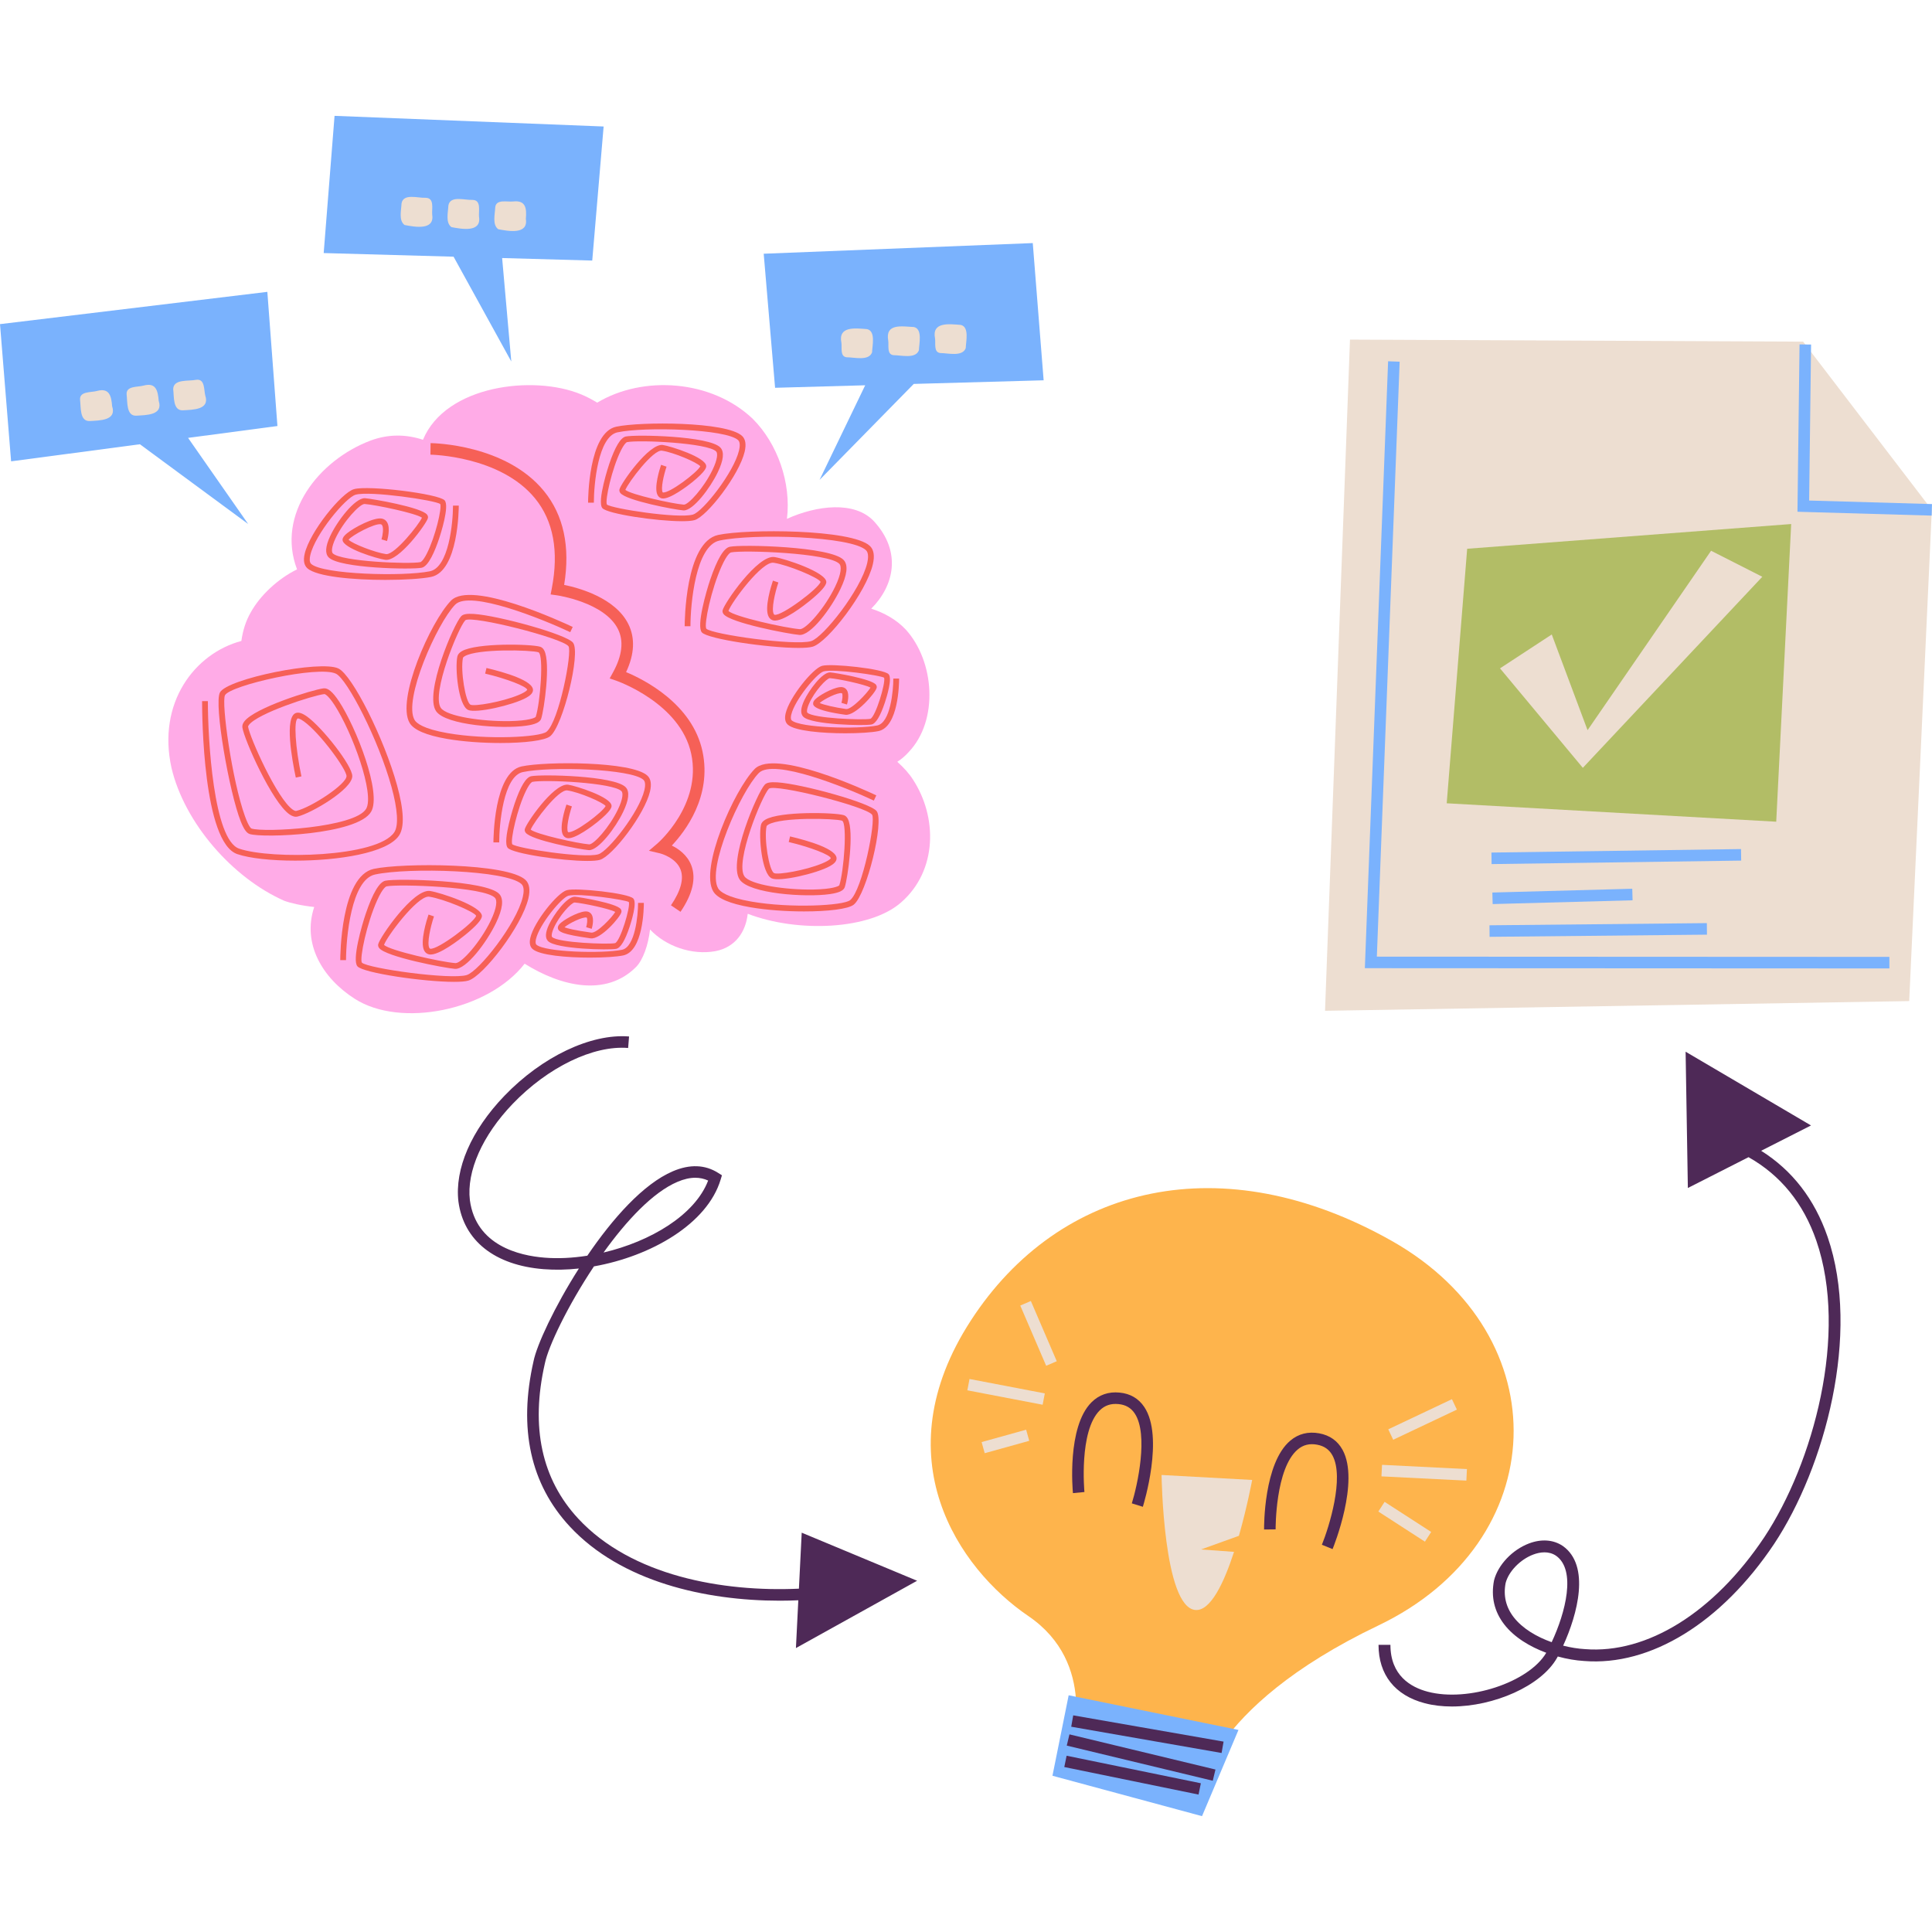 <?xml version="1.0" encoding="iso-8859-1"?>
<!-- Generator: Adobe Illustrator 28.0.0, SVG Export Plug-In . SVG Version: 6.00 Build 0)  -->
<svg xmlns="http://www.w3.org/2000/svg" xmlns:xlink="http://www.w3.org/1999/xlink" version="1.1" id="Layer_1" x="0px" y="0px" viewBox="0 0 512 512" style="enable-background:new 0 0 512 512;" xml:space="preserve">
<g>
	<g>
		<polygon style="fill:#EDDED1;" points="351.147,267.872 357.759,89.999 477.849,90.54 511.955,135.113 505.958,265.299   "/>
		<path style="fill:#B2BD66;" d="M388.816,145.428l-5.423,67.453l87.325,4.878l3.963-78.885L388.816,145.428z M419.466,203.482    l-21.948-26.359l13.714-8.981l9.488,25.363l32.735-47.549l13.574,6.894L419.466,203.482z"/>
		<polygon style="fill:#7AB2FD;" points="511.91,136.642 476.347,135.619 476.897,91.268 479.955,91.307 479.441,132.648     512,133.584   "/>
		<polygon style="fill:#7AB2FD;" points="500.705,256.644 361.701,256.577 367.862,95.74 370.921,95.857 364.879,253.522     500.705,253.586   "/>
		
			<rect x="395.168" y="225.566" transform="matrix(1 -0.014 0.014 1 -3.078 5.902)" style="fill:#7AB2FD;" width="66.139" height="3.058"/>
		
			<rect x="395.445" y="235.819" transform="matrix(1 -0.027 0.027 1 -6.324 11.387)" style="fill:#7AB2FD;" width="37.079" height="3.059"/>
		
			<rect x="394.674" y="244.993" transform="matrix(1 -0.01 0.01 1 -2.398 4.166)" style="fill:#7AB2FD;" width="57.607" height="3.058"/>
	</g>
	<path style="fill:#4E2957;" d="M243.044,418.917l-30.582-12.742l-0.741,14.84c-20.198,0.918-44.364-3.367-58.47-18.551   c-9.703-10.447-12.69-24.261-8.864-41.097c0.911-4.56,6.105-15.404,13.015-25.763c15.07-2.671,30.047-11.226,33.586-23.029   l0.335-1.108l-0.977-0.621c-3.488-2.22-7.538-2.37-12.03-0.451c-7.846,3.348-16.008,12.578-22.668,22.378   c-3.892,0.614-7.747,0.81-11.331,0.521c-6.693-0.526-18.167-3.208-19.792-15.224c-0.917-7.645,3.33-17.199,11.36-25.555   c9.345-9.721,21.348-15.539,30.579-14.788l0.245-3.049c-10.127-0.811-23.071,5.361-33.028,15.718   c-8.789,9.145-13.233,19.364-12.188,28.061c1.397,10.347,9.628,16.866,22.584,17.886c2.993,0.236,6.143,0.172,9.333-0.172   c-6.495,10.18-11.167,20.313-12.015,24.557c-4.056,17.843-0.822,32.585,9.614,43.818c13.588,14.631,35.9,19.658,55.653,19.658   c1.655,0,3.288-0.043,4.901-0.112l-0.633,12.664L243.044,418.917z M179.518,313.207c1.699-0.726,3.273-1.089,4.737-1.089   c1.206,0,2.341,0.246,3.411,0.739c-3.518,9.191-15.335,16.16-27.721,19.074C165.984,323.517,172.993,315.992,179.518,313.207z"/>
	<path style="fill:#4E2957;" d="M484.339,327.799c-3.456-10.032-9.381-17.655-17.618-22.832l13.215-6.712l-33.234-19.541   l0.597,36.117l16.082-8.168c8.491,4.799,14.544,12.202,17.976,22.163c8.502,24.67-0.783,58.91-13.831,78.597   c-13.287,19.885-31.039,30.939-47.527,29.608c-1.777-0.104-3.745-0.409-5.749-0.915c3.802-8.285,7.269-21.212-0.087-26.417   c-2.488-1.683-5.677-1.916-8.971-0.667c-4.402,1.671-8.201,5.658-9.258,9.787c-0.848,4.33,0.066,8.262,2.718,11.685   c2.625,3.391,6.773,5.886,11.119,7.499c-4.626,7.849-20.661,13.142-31.4,10.32c-4.513-1.187-9.895-4.307-9.895-12.424h-3.154   c0,7.899,4.351,13.395,12.248,15.472c2.249,0.591,4.683,0.868,7.194,0.868c11.095,0,23.638-5.402,27.858-12.875   c0.068-0.123,0.137-0.248,0.206-0.376c2.425,0.668,4.817,1.063,6.949,1.189c17.62,1.427,36.435-10.153,50.373-31.006   C483.619,388.849,493.17,353.427,484.339,327.799z M411.208,435.195c-3.963-1.408-7.735-3.612-10.064-6.623   c-2.07-2.671-2.784-5.749-2.135-9.059c0.786-3.058,3.856-6.227,7.302-7.535c0.845-0.319,1.891-0.594,2.983-0.594   c1.025,0,2.094,0.24,3.079,0.906C417.776,416.113,414.864,427.414,411.208,435.195z"/>
	<g>
		<path style="fill:#FEB44C;" d="M283.876,462.561c0,0,7.132-21.72-11.364-34.3c-18.495-12.581-38.771-42.062-15.213-78.333    c23.549-36.269,66.883-46.298,111.495-21.098c44.612,25.202,42.707,79.831-3.512,101.934    c-46.213,22.102-47.874,45.519-47.874,45.519L283.876,462.561z"/>
		<polygon style="fill:#7AB2FD;" points="283.207,449.266 278.912,470.593 318.549,481.299 328.208,458.445   "/>
		
			<rect x="298.495" y="452.594" transform="matrix(0.201 -0.98 0.98 0.201 -221.49 669.837)" style="fill:#4E2957;" width="3.058" height="36.301"/>
		
			<rect x="301.058" y="445.996" transform="matrix(0.234 -0.972 0.972 0.234 -221.254 650.864)" style="fill:#4E2957;" width="3.057" height="39.808"/>
		
			<rect x="302.656" y="439.473" transform="matrix(0.172 -0.985 0.985 0.172 -201.052 680.126)" style="fill:#4E2957;" width="3.059" height="40.454"/>
		<path style="fill:#4E2957;" d="M302.867,399.315l-2.921-0.908c1.473-4.735,4.477-18.245,0.768-23.825    c-0.992-1.492-2.398-2.306-4.295-2.487c-2.028-0.205-3.667,0.36-5.008,1.701c-5.51,5.512-4.043,21.444-4.026,21.604l-3.046,0.295    c-0.069-0.712-1.619-17.528,4.907-24.059c2.001-1.998,4.507-2.879,7.466-2.585c2.834,0.272,5.035,1.564,6.549,3.839    C308.535,380.826,303.1,398.564,302.867,399.315z"/>
		<path style="fill:#4E2957;" d="M353.145,410.53l-2.831-1.156c1.869-4.59,6.021-17.792,2.801-23.671    c-0.86-1.571-2.189-2.501-4.065-2.846c-2.016-0.37-3.688,0.045-5.134,1.266c-5.964,5.02-5.866,21.019-5.862,21.18l-3.058,0.033    c-0.009-0.715-0.113-17.601,6.947-23.55c2.162-1.822,4.745-2.467,7.657-1.937c2.801,0.514,4.886,1.989,6.2,4.387    C360.375,392.593,353.444,409.801,353.145,410.53z"/>
		<path style="fill:#EDDED1;" d="M318.277,410.624l10.046-3.618c2.207-7.733,3.515-14.804,3.515-14.804l-24.012-1.317    c0,0,0.457,35.145,8.999,35.778c4.011,0.296,7.565-7.281,10.205-15.403L318.277,410.624z"/>
		
			<rect x="260.022" y="380.43" transform="matrix(0.964 -0.268 0.268 0.964 -92.479 85.117)" style="fill:#EDDED1;" width="12.241" height="3.059"/>
		
			<rect x="265.065" y="358.464" transform="matrix(0.188 -0.982 0.982 0.188 -145.487 561.353)" style="fill:#EDDED1;" width="3.059" height="20.319"/>
		
			<rect x="273.948" y="344.78" transform="matrix(0.918 -0.395 0.395 0.918 -117.292 137.688)" style="fill:#EDDED1;" width="3.057" height="17.383"/>
		
			<rect x="370.668" y="396.205" transform="matrix(0.543 -0.84 0.84 0.543 -168.811 496.797)" style="fill:#EDDED1;" width="3.058" height="14.695"/>
		
			<rect x="375.748" y="379.06" transform="matrix(0.05 -0.999 0.999 0.05 -31.37 747.672)" style="fill:#EDDED1;" width="3.059" height="22.525"/>
		
			<rect x="367.492" y="374.805" transform="matrix(0.904 -0.428 0.428 0.904 -124.725 197.248)" style="fill:#EDDED1;" width="18.667" height="3.059"/>
	</g>
	<g>
		<g>
			<path style="fill:#FFABE7;" d="M63.968,169.858c0.37-2.754,1.209-5.389,2.509-7.616c2.437-4.385,7.09-8.822,12.242-11.352     c-5.549-14.559,5.668-28.911,19.487-34.139c4.796-1.768,9.425-1.669,13.89-0.209c6.006-14.487,29.354-17.261,41.922-12.024     c1.49,0.614,2.894,1.369,4.253,2.188c12.116-7.298,30.349-6.094,41.238,4.311c6.52,6.518,10.211,16.92,9.04,26.481     c7.858-3.563,17.952-4.837,23.071,0.66c7.451,8.128,5.268,17.163-0.732,23.141c3.467,1.125,6.639,2.887,9.142,5.53     c7.645,8.41,8.792,24.083,0.764,32.493c-0.932,1.048-1.941,1.88-2.998,2.562c1.726,1.547,3.169,3.157,4.145,4.701     c6.499,9.939,6.499,24.083-3.058,32.493c-8.183,7.335-27.38,8.197-40.73,3.082c-0.514,4.733-3.19,8.871-8.583,9.915     c-6.233,1.113-13.093-1.288-17.301-5.74c-0.475,4.115-1.878,8.099-3.724,9.945c-7.938,7.94-19.861,5.162-29.513-0.888     c-9.664,12.454-32.902,17.095-45.03,9.298c-8.523-5.453-13.98-14.558-10.731-24.325c-3.381-0.352-6.433-1.066-8.001-1.67     c-13.762-6.116-26.377-20.643-29.817-35.169C41.617,186.264,51.565,173.173,63.968,169.858z"/>
			<path style="fill:#F66057;" d="M180.346,241.637l-2.533-1.717c2.628-3.872,3.479-7.07,2.53-9.507     c-1.251-3.202-5.394-4.256-5.436-4.265l-2.936-0.688l2.291-1.964c0.119-0.1,11.755-10.249,8.926-23.687     c-2.84-13.484-19.72-19.366-19.89-19.424l-1.726-0.587l0.875-1.598c2.458-4.472,2.9-8.34,1.314-11.495     c-3.578-7.121-16.112-8.931-16.238-8.949l-1.598-0.221l0.305-1.583c1.914-9.894,0.418-17.93-4.444-23.883     c-9.207-11.268-27.524-11.576-27.709-11.577l0.03-3.058c0.809,0.007,19.944,0.336,30.047,12.702     c5.205,6.372,7.003,14.732,5.352,24.869c3.823,0.779,13.502,3.391,16.987,10.329c1.863,3.711,1.669,8.005-0.573,12.785     c4.65,1.932,17.587,8.37,20.26,21.061c2.506,11.907-4.638,21.194-8.141,24.904c1.789,0.875,4.083,2.479,5.152,5.219     C184.53,232.732,183.571,236.881,180.346,241.637z"/>
			<path style="fill:#F66057;" d="M78.226,228.077c-6.308,0.002-12.087-0.615-15.339-1.728c-9.07-3.103-9.33-36.722-9.33-40.545     h1.529c0,10.086,1.49,36.77,8.296,39.099c8.556,2.927,36.665,2.318,41.103-4.341c1.18-1.77,0.914-6.057-0.744-12.07     c-3.449-12.503-11.719-28.532-14.723-29.962c-4.647-2.211-27.963,3.061-29.387,5.703c-1.018,1.893,1.846,22.572,5.298,32.106     c1.063,2.943,1.673,3.217,1.699,3.227c3.333,1.117,27.485-0.214,30.408-5.228c2.279-3.905-3.646-20.226-8.377-27.486     c-1.869-2.87-2.664-2.918-2.697-2.918l0,0c-3.213,0.402-17.641,5.092-20.001,8.182c-0.173,0.228-0.224,0.388-0.215,0.462     c0.379,2.661,7.648,19.122,11.871,22.007c0.373,0.252,0.696,0.366,0.884,0.322c3.984-0.938,13.329-7.072,13.329-9.23     c0-1.785-6.929-11.337-11.292-14.499c-1.213-0.875-1.616-0.781-1.616-0.781c-1.123,0.372-0.66,7.689,0.961,15.352l-1.493,0.317     c-1.021-4.804-3.055-16.088,0.045-17.12c0.75-0.252,1.699,0.058,2.975,0.976c4.011,2.891,11.949,12.954,11.949,15.755     c0,3.506-10.874,9.863-14.506,10.717c-0.636,0.154-1.344-0.035-2.099-0.548c-4.641-3.169-12.074-19.915-12.519-23.053     c-0.075-0.521,0.095-1.062,0.51-1.605c2.795-3.66,18.018-8.396,21.025-8.771c1.141-0.143,2.431,0.959,4.083,3.467     c4.525,6.856,11.376,24.303,8.503,29.224c-3.596,6.164-28.858,7.026-32.215,5.908c-0.81-0.27-1.535-1.307-2.35-3.36     c-3.028-7.635-7.144-31.103-5.504-34.148c1.959-3.643,26.607-8.634,31.388-6.358c3.694,1.759,12.119,18.528,15.542,30.936     c1.828,6.634,2.01,11.117,0.541,13.324C102.643,226.085,89.58,228.077,78.226,228.077z"/>
			<path style="fill:#F66057;" d="M102.111,153.68c-8.461,0-18.143-0.839-20.655-3.082c-0.878-0.787-1.12-2.074-0.717-3.824     c1.329-5.779,9.715-16.188,13.081-17.145c3.813-1.078,22.435,1.223,24.014,2.972c1.35,1.496-1.138,9.139-1.424,10.005     c-1.123,3.383-2.846,7.493-4.674,7.856c-2.598,0.521-21.781,0.172-24.639-2.754c-0.995-1.017-0.866-2.9,0.388-5.598     c1.917-4.126,6.549-10.081,9.145-10.081c0.039,0,0.081,0.001,0.119,0.004c1.744,0.13,14.998,2.392,16.447,4.377     c0.203,0.276,0.272,0.594,0.2,0.899c-0.346,1.439-7.696,11.597-11.316,11.046c-2.189-0.307-11.301-3.073-11.301-5.304     c0-0.52,0.361-1.048,1.168-1.71c1.932-1.586,7.194-4.335,9.264-3.909c0.582,0.115,1.054,0.448,1.365,0.963     c0.962,1.593,0.092,4.638-0.009,4.98l-1.463-0.436c0.332-1.121,0.603-3.027,0.161-3.754c-0.089-0.148-0.191-0.221-0.352-0.254     c-1.663-0.29-7.663,2.943-8.538,4.096c0.979,1.053,7.042,3.409,9.918,3.814c0.042,0.006,0.083,0.009,0.132,0.009     c2.332,0,8.532-7.742,9.398-9.661c-1.613-1.174-12.194-3.408-15.186-3.629c-0.012-0.001-0.024-0.001-0.036-0.001     c-1.257,0-5.573,4.556-7.729,9.195c-1.063,2.294-1.033,3.527-0.681,3.885c2.099,2.147,20.18,2.934,23.247,2.324     c0.006-0.001,0.594-0.14,1.676-2.262c2.267-4.459,4.041-12.064,3.548-13.13c-1.254-0.993-18.66-3.542-22.423-2.47     c-2.652,0.754-10.743,10.512-12.009,16.018c-0.185,0.802-0.293,1.859,0.248,2.34c3.106,2.774,24.349,3.382,31.445,1.935     c5.023-1.023,6.126-12.906,6.126-17.4h1.529c0,0.711-0.081,17.417-7.35,18.899C111.85,153.376,107.203,153.68,102.111,153.68z"/>
			<path style="fill:#F66057;" d="M224.017,194.329c-6.215,0-13.376-0.623-15.234-2.283c-0.699-0.627-0.896-1.629-0.585-2.98     c0.979-4.245,7.164-11.901,9.649-12.607c2.467-0.705,16.354,0.779,17.653,2.219c1.01,1.12-0.499,5.994-0.986,7.462     c-1.215,3.658-2.41,5.629-3.557,5.856c-1.915,0.381-15.981,0.1-18.086-2.059c-0.791-0.806-0.711-2.252,0.239-4.296     c1.24-2.67,4.736-7.447,6.836-7.447c0.033,0,0.066,0.001,0.098,0.003c1.326,0.099,10.988,1.741,12.101,3.264     c0.182,0.251,0.245,0.544,0.179,0.824c-0.325,1.36-5.689,7.532-8.309,7.135c-8.532-1.201-8.532-2.516-8.532-3.012     c0-0.447,0.284-0.88,0.926-1.404c1.466-1.206,5.307-3.227,6.902-2.884c0.481,0.096,0.872,0.37,1.129,0.798     c0.732,1.209,0.14,3.364,0.015,3.785l-1.463-0.438c0.224-0.756,0.424-2.091,0.14-2.558c-1.084-0.296-4.85,1.623-5.911,2.594     c1.018,0.482,4.059,1.189,7.007,1.604c1.466,0.17,5.591-4.211,6.466-5.683c-1.559-0.86-8.625-2.343-10.763-2.499h-0.003     c-0.83,0-4.112,3.451-5.579,6.894c-0.621,1.457-0.526,2.108-0.385,2.25c1.475,1.512,14.712,2.019,16.695,1.629     c1.371-0.538,4.107-9.557,3.637-10.896c-0.97-0.623-13.373-2.422-16.031-1.673c-1.84,0.524-7.69,7.635-8.577,11.482     c-0.099,0.432-0.215,1.201,0.117,1.496c2.219,1.986,17.528,2.401,22.658,1.356c3.512-0.715,4.28-9.218,4.28-12.433h1.529     c0,1.311-0.153,12.841-5.504,13.932C231.048,194.111,227.7,194.329,224.017,194.329z"/>
			<path style="fill:#F66057;" d="M156.364,253.779c-6.215,0-13.377-0.623-15.234-2.283c-0.699-0.627-0.896-1.629-0.585-2.98     c0.98-4.245,7.165-11.901,9.65-12.608c2.464-0.699,16.351,0.778,17.653,2.219c1.01,1.12-0.499,5.994-0.985,7.462     c-1.216,3.658-2.41,5.63-3.557,5.856c-1.911,0.384-15.978,0.099-18.086-2.059c-0.791-0.807-0.711-2.252,0.239-4.296     c1.24-2.67,4.737-7.447,6.836-7.447c0.033,0,0.066,0.001,0.099,0.003c1.326,0.098,10.987,1.741,12.102,3.264     c0.182,0.251,0.245,0.544,0.179,0.824c-0.322,1.35-5.498,7.321-8.171,6.938c-7.374-1.038-8.67-1.734-8.67-2.815     c0-0.446,0.284-0.879,0.926-1.403c1.466-1.207,5.322-3.215,6.902-2.883c0.481,0.095,0.872,0.37,1.129,0.797     c0.732,1.21,0.14,3.364,0.015,3.785l-1.463-0.437c0.224-0.756,0.424-2.09,0.14-2.558c-1.063-0.267-4.802,1.601-5.889,2.576     c0.657,0.278,2.416,0.763,7.123,1.424c1.481,0.179,5.477-4.038,6.328-5.486c-1.553-0.86-8.625-2.343-10.763-2.5h-0.003     c-0.83,0-4.112,3.451-5.579,6.894c-0.621,1.458-0.526,2.109-0.385,2.25c1.478,1.513,14.712,2.019,16.695,1.629     c1.371-0.538,4.107-9.557,3.638-10.896c-0.971-0.623-13.374-2.424-16.031-1.672c-1.84,0.524-7.691,7.635-8.577,11.482     c-0.099,0.431-0.215,1.201,0.117,1.496c2.219,1.988,17.531,2.399,22.659,1.356c3.512-0.715,4.28-9.218,4.28-12.433h1.529     c0,1.311-0.152,12.84-5.504,13.932C163.395,253.561,160.047,253.779,156.364,253.779z"/>
			<path style="fill:#F66057;" d="M213.096,241.538c-4.74,0-9.954-0.358-14.272-1.109c-5.396-0.938-8.691-2.344-9.793-4.178     c-3.67-6.094,5.483-26.823,10.943-32.444c5.346-5.5,29.519,5.679,32.254,6.973l-0.651,1.383     c-7.167-3.384-26.622-11.297-30.504-7.29c-4.82,4.959-13.878,25.364-10.734,30.589c0.487,0.81,2.27,2.334,8.745,3.46     c10.53,1.834,24.43,1.084,26.212-0.372c3.279-2.677,6.884-21.176,5.806-22.664c-1.732-2.21-25.493-8.198-27.332-6.887     c-1.888,1.975-9.049,19.503-6.487,23.239c1.529,2.229,10.862,3.606,18.173,3.5c5.164-0.094,6.806-0.872,6.974-1.137     c1.177-3.591,2.186-16.321,0.735-17.111c-2.007-0.62-16.112-0.981-19.562,1.042c-0.307,0.181-0.436,0.337-0.454,0.418     c-0.711,3.317,0.657,11.801,2.004,12.437c1.048,0.499,8.297-0.724,12.749-2.574c2.07-0.862,2.276-1.375,2.276-1.381     c-0.206-0.903-5.418-2.928-11.158-4.287l0.353-1.487c4.737,1.12,12.633,3.387,12.319,5.977c-0.081,0.679-0.645,1.289-1.777,1.914     c-3.524,1.949-13.341,4.205-15.413,3.221c-2.625-1.239-3.488-11.149-2.846-14.14c0.117-0.553,0.511-1.029,1.174-1.417     c3.85-2.261,18.394-1.925,20.792-1.181c0.442,0.136,0.803,0.469,1.069,0.988c1.726,3.335-0.045,15.723-0.818,18.079     c-0.305,0.93-1.532,1.502-3.975,1.853c-6.448,0.913-21.297-0.094-23.874-3.85c-3.219-4.693,4.716-23.148,6.66-25.178     c0.508-0.53,1.517-0.709,3.312-0.594c6.492,0.413,24.704,5.428,26.338,7.645c2.049,2.769-2.661,21.972-6.069,24.757     C224.824,240.91,219.374,241.538,213.096,241.538z"/>
			<path style="fill:#F66057;" d="M132.645,196.905c-4.74,0-9.954-0.358-14.273-1.109c-5.396-0.938-8.691-2.344-9.793-4.178     c-3.67-6.094,5.483-26.823,10.942-32.444c5.346-5.503,29.519,5.679,32.254,6.973l-0.651,1.383     c-7.168-3.384-26.628-11.296-30.504-7.29c-4.82,4.959-13.878,25.364-10.734,30.589c0.487,0.809,2.27,2.334,8.744,3.46     c10.53,1.835,24.429,1.083,26.212-0.372c3.279-2.677,6.884-21.176,5.806-22.665c-1.732-2.208-25.487-8.204-27.332-6.887     c-1.888,1.976-9.049,19.503-6.487,23.239c1.526,2.229,10.88,3.615,18.173,3.5c5.164-0.094,6.806-0.872,6.973-1.136     c1.177-3.591,2.186-16.321,0.735-17.111c-2.007-0.621-16.115-0.983-19.562,1.043c-0.308,0.18-0.436,0.337-0.454,0.418     c-0.711,3.316,0.657,11.801,2.004,12.437c1.048,0.497,8.297-0.723,12.75-2.574c2.069-0.862,2.276-1.375,2.276-1.381     c-0.206-0.903-5.418-2.928-11.158-4.287l0.352-1.488c4.736,1.12,12.633,3.387,12.319,5.977c-0.08,0.68-0.645,1.289-1.777,1.914     c-3.524,1.95-13.347,4.2-15.414,3.221c-2.625-1.24-3.488-11.149-2.846-14.139c0.117-0.553,0.511-1.029,1.174-1.417     c3.847-2.261,18.391-1.925,20.792-1.181c0.442,0.136,0.803,0.469,1.069,0.988c1.726,3.334-0.045,15.722-0.818,18.079     c-0.305,0.93-1.532,1.502-3.975,1.853c-6.448,0.917-21.297-0.096-23.874-3.85c-3.22-4.693,4.716-23.148,6.66-25.178     c0.508-0.532,1.517-0.705,3.312-0.594c6.493,0.414,24.705,5.428,26.338,7.646c2.049,2.768-2.661,21.971-6.068,24.757     C144.374,196.277,138.923,196.905,132.645,196.905z"/>
			<path style="fill:#F66057;" d="M211.612,171.704c-8.031,0-24.092-2.341-25.618-4.117c-1.475-1.714,1.168-10.872,2.21-13.946     c1.857-5.468,3.605-8.41,5.199-8.742c3.139-0.652,26.798-0.122,30.173,3.505c1.248,1.335,0.95,3.945-0.887,7.755     c-2.452,5.088-7.828,12.358-10.859,12.1c-2.637-0.205-18.355-3.176-20.093-5.541c-0.29-0.393-0.287-0.756-0.233-0.99     c0.415-1.838,9.306-14.774,13.732-14.105c2.784,0.411,13.747,4.039,13.747,6.629c0,0.939-1.49,2.625-4.426,5.013     c-1.171,0.953-7.135,5.674-9.587,5.158c-0.526-0.109-0.953-0.429-1.236-0.924c-1.293-2.261,0.69-8.416,1.102-9.627l1.445,0.49     c-0.926,2.742-1.92,7.154-1.218,8.378c0.084,0.148,0.155,0.173,0.218,0.187c1.899,0.363,11.725-7.014,12.179-8.733     c-0.505-1.098-8.649-4.498-12.445-5.056c-3.055-0.5-11.158,10.454-11.97,12.767c1.475,1.507,15.025,4.529,18.905,4.832     c0.018,0,0.036,0.002,0.054,0.002c1.646,0,6.583-5.58,9.309-11.243c1.705-3.537,1.711-5.443,1.147-6.048     c-2.751-2.951-25.586-3.712-28.745-3.051c-0.092,0.019-0.95,0.286-2.479,3.666c-2.747,6.064-4.713,15.407-4.065,16.55     c1.607,1.528,23.444,4.578,27.774,3.294c3.199-0.953,13.18-13.541,14.867-20.674c0.275-1.166,0.442-2.71-0.331-3.436     c-3.942-3.703-29.832-4.468-38.819-2.54c-6.304,1.349-7.687,16.84-7.687,22.695h-1.529c0-0.909,0.099-22.306,8.894-24.191     c7.556-1.619,35.387-1.585,40.187,2.922c1.048,0.984,1.308,2.634,0.773,4.902c-1.741,7.374-11.928,20.598-15.918,21.788     C214.61,171.601,213.284,171.704,211.612,171.704z"/>
			<path style="fill:#F66057;" d="M120.338,260.2c-8.031,0-24.092-2.341-25.618-4.117c-1.475-1.714,1.168-10.872,2.21-13.946     c1.857-5.468,3.605-8.41,5.2-8.742c3.139-0.655,26.798-0.124,30.173,3.505c1.248,1.335,0.95,3.945-0.887,7.755     c-2.452,5.089-7.863,12.324-10.859,12.1c-2.637-0.205-18.355-3.176-20.093-5.541c-0.29-0.393-0.287-0.756-0.233-0.99     c0.418-1.837,9.27-14.726,13.732-14.105c2.784,0.411,13.747,4.039,13.747,6.629c0,0.939-1.49,2.625-4.426,5.013     c-1.171,0.953-7.138,5.691-9.587,5.158c-0.526-0.109-0.953-0.428-1.236-0.924c-1.293-2.261,0.69-8.416,1.102-9.627l1.445,0.49     c-0.926,2.742-1.92,7.154-1.218,8.378c0.084,0.148,0.155,0.173,0.218,0.187c1.95,0.375,11.728-7.012,12.179-8.733     c-0.505-1.098-8.649-4.498-12.445-5.056c-0.06-0.009-0.123-0.013-0.185-0.013c-3.13,0-10.987,10.514-11.785,12.781     c1.475,1.507,15.025,4.529,18.904,4.832c0.018,0,0.036,0.002,0.054,0.002c1.646,0,6.582-5.58,9.309-11.243     c1.705-3.537,1.711-5.443,1.147-6.048c-2.751-2.949-25.583-3.709-28.745-3.051c-0.092,0.019-0.949,0.287-2.479,3.666     c-2.747,6.064-4.713,15.407-4.065,16.55c1.607,1.528,23.444,4.583,27.774,3.294c3.199-0.953,13.18-13.541,14.867-20.674     c0.275-1.166,0.442-2.71-0.331-3.436c-3.942-3.703-29.832-4.466-38.819-2.54c-6.305,1.349-7.687,16.84-7.687,22.694h-1.529     c0-0.909,0.098-22.306,8.894-24.191c7.559-1.617,35.387-1.584,40.186,2.922c1.048,0.984,1.308,2.634,0.774,4.902     c-1.741,7.374-11.928,20.598-15.918,21.788C123.336,260.097,122.011,260.2,120.338,260.2z"/>
			<path style="fill:#F66057;" d="M180.755,138.125c-6.758,0-19.8-1.934-21.12-3.467c-1.505-1.747,1.774-11.574,1.807-11.673     c1.55-4.563,3.028-7.023,4.396-7.306c2.64-0.557,22.169-0.187,25.078,2.937c1.072,1.148,0.833,3.355-0.711,6.56     c-2.01,4.175-6.463,10.089-8.992,10.09c-0.039,0-0.081-0.001-0.12-0.006c-2.267-0.176-15.222-2.61-16.715-4.637     c-0.209-0.285-0.284-0.614-0.215-0.926c0.349-1.534,7.834-12.296,11.507-11.77c1.977,0.293,11.483,3.27,11.483,5.615     c0,0.305,0,1.233-3.712,4.25c-0.977,0.793-6.027,4.707-8.037,4.29c-0.472-0.097-0.857-0.384-1.111-0.827     c-1.096-1.917,0.559-7.06,0.902-8.071l1.445,0.49c-0.758,2.246-1.577,5.846-1.018,6.823c1.628,0.406,9.163-5.291,9.963-6.923     c-0.806-1.014-6.994-3.669-10.136-4.132c-2.303-0.437-8.921,8.376-9.727,10.389c1.505,1.245,12.403,3.664,15.491,3.907     c0.012,0,0.024,0,0.036,0c1.195,0,5.253-4.393,7.58-9.226c1.383-2.868,1.386-4.407,0.971-4.853     c-2.139-2.296-20.532-3.136-23.65-2.483c-0.006,0.002-0.579,0.143-1.637,2.279c-2.35,4.743-4.22,13.135-3.685,14.252     c1.269,1.081,18.961,3.805,22.817,2.658c2.622-0.782,10.817-11.132,12.206-17.002c0.218-0.932,0.355-2.159-0.236-2.716     c-3.16-2.967-24.77-3.615-31.988-2.068c-5.134,1.099-6.254,13.829-6.254,18.642h-1.529c0-0.757,0.08-18.557,7.46-20.138     c6.442-1.378,29.265-1.389,33.356,2.45c0.905,0.848,1.132,2.256,0.678,4.183c-1.448,6.128-9.933,17.125-13.257,18.116     C183.389,138.034,182.219,138.125,180.755,138.125z"/>
			<path style="fill:#F66057;" d="M155.671,228.156c-6.759,0-19.801-1.934-21.121-3.467c-1.505-1.747,1.774-11.574,1.807-11.673     c1.55-4.563,3.028-7.023,4.396-7.307c2.64-0.552,22.169-0.188,25.078,2.937c1.072,1.148,0.833,3.355-0.711,6.56     c-2.01,4.175-6.463,10.088-8.992,10.09c-0.039,0-0.081-0.001-0.119-0.006c-2.267-0.176-15.222-2.61-16.715-4.637     c-0.209-0.285-0.284-0.613-0.215-0.926c0.34-1.496,7.383-11.789,11.221-11.789c0.098,0,0.194,0.006,0.286,0.02     c1.977,0.293,11.483,3.27,11.483,5.615c0,0.305,0,1.233-3.712,4.25c-0.98,0.791-6.009,4.699-8.037,4.29     c-0.472-0.097-0.857-0.384-1.111-0.827c-1.096-1.918,0.559-7.06,0.902-8.071l1.446,0.49c-0.759,2.246-1.577,5.846-1.018,6.822     c1.634,0.418,9.162-5.29,9.963-6.922c-0.806-1.014-6.994-3.669-10.136-4.132c-2.35-0.428-8.921,8.376-9.727,10.389     c1.505,1.245,12.403,3.664,15.491,3.906c0.012,0,0.024,0,0.036,0c1.195,0,5.253-4.393,7.58-9.225     c1.383-2.869,1.386-4.406,0.971-4.853c-2.138-2.298-20.532-3.133-23.65-2.483c-0.006,0.002-0.579,0.144-1.636,2.279     c-2.351,4.743-4.22,13.135-3.685,14.252c1.272,1.083,18.964,3.809,22.817,2.658c2.622-0.783,10.817-11.132,12.206-17.002     c0.218-0.932,0.355-2.159-0.236-2.716c-3.16-2.965-24.77-3.614-31.989-2.068c-5.134,1.099-6.254,13.829-6.254,18.642h-1.529     c0-0.757,0.081-18.557,7.46-20.138c6.445-1.378,29.265-1.389,33.356,2.451c0.905,0.848,1.132,2.256,0.678,4.183     c-1.449,6.128-9.933,17.125-13.257,18.116C158.305,228.065,157.135,228.156,155.671,228.156z"/>
		</g>
		<g>
			<polygon style="fill:#7AB2FD;" points="49.839,116.04 73.522,112.901 70.849,77.344 0,85.899 2.942,122.258 37.077,117.732      65.769,138.874    "/>
			<g>
				<path style="fill:#EDDED1;" d="M29.713,107.646c1.277,3.835-3.309,3.773-5.946,3.938c-2.685,0.106-2.302-3.678-2.548-5.61      c-0.217-2.349,2.979-1.926,4.48-2.366C28.956,102.714,29.515,104.92,29.713,107.646z"/>
				<path style="fill:#EDDED1;" d="M42.056,106.223c1.271,3.837-3.31,3.773-5.949,3.939c-2.684,0.103-2.302-3.678-2.548-5.61      c-0.213-2.348,2.977-1.929,4.48-2.366C41.3,101.292,41.849,103.497,42.056,106.223z"/>
				<path style="fill:#EDDED1;" d="M54.396,104.801c1.273,3.834-3.307,3.774-5.946,3.938c-2.69,0.106-2.298-3.677-2.55-5.61      c0.055-2.754,4.036-2.046,6.045-2.471C54.355,100.286,54.007,103.278,54.396,104.801z"/>
			</g>
		</g>
		<g>
			<polygon style="fill:#7AB2FD;" points="133.07,68.384 156.95,69.052 159.966,33.523 88.66,30.701 85.781,67.064 120.201,68.026      135.498,95.799    "/>
			<g>
				<path style="fill:#EDDED1;" d="M114.535,56.897c0.675,4.233-4.638,3.249-7.311,2.733c-1.622-1.181-0.879-3.902-0.81-5.734      c0.485-2.713,4.309-1.381,6.359-1.479C115.211,52.429,114.391,55.329,114.535,56.897z"/>
				<path style="fill:#EDDED1;" d="M126.947,57.455c0.67,4.235-4.638,3.249-7.314,2.733c-1.619-1.184-0.881-3.902-0.809-5.734      c0.484-2.714,4.309-1.38,6.358-1.479C127.625,52.986,126.798,55.886,126.947,57.455z"/>
				<path style="fill:#EDDED1;" d="M139.356,58.014c0.676,4.234-4.637,3.251-7.311,2.733c-1.62-1.183-0.88-3.902-0.809-5.734      c0.161-2.359,3.243-1.428,4.8-1.625C139.392,53.026,139.591,55.287,139.356,58.014z"/>
			</g>
		</g>
		<g>
			<polygon style="fill:#7AB2FD;" points="229.286,102.102 205.406,102.769 202.389,67.24 273.695,64.418 276.574,100.782      242.155,101.743 217.19,127.179    "/>
			<g>
				<path style="fill:#EDDED1;" d="M247.805,89.745c-0.936-4.521,3.715-3.88,6.798-3.64c2.33,0.517,1.385,4.366,1.326,6.158      c-0.871,2.353-4.702,1.304-6.732,1.3C247.397,93.367,247.979,91.067,247.805,89.745z"/>
				<path style="fill:#EDDED1;" d="M235.396,90.304c-0.868-4.692,3.622-3.791,6.801-3.64c2.325,0.524,1.386,4.366,1.32,6.158      c-0.865,2.355-4.704,1.301-6.729,1.303C234.989,93.923,235.568,91.628,235.396,90.304z"/>
				<path style="fill:#EDDED1;" d="M222.987,90.862c-0.944-4.524,3.717-3.877,6.798-3.64c2.325,0.523,1.386,4.366,1.32,6.158      c-0.864,2.356-4.702,1.301-6.729,1.303C222.577,94.488,223.158,92.183,222.987,90.862z"/>
			</g>
		</g>
	</g>
</g>
<g>
</g>
<g>
</g>
<g>
</g>
<g>
</g>
<g>
</g>
<g>
</g>
<g>
</g>
<g>
</g>
<g>
</g>
<g>
</g>
<g>
</g>
<g>
</g>
<g>
</g>
<g>
</g>
<g>
</g>
</svg>

